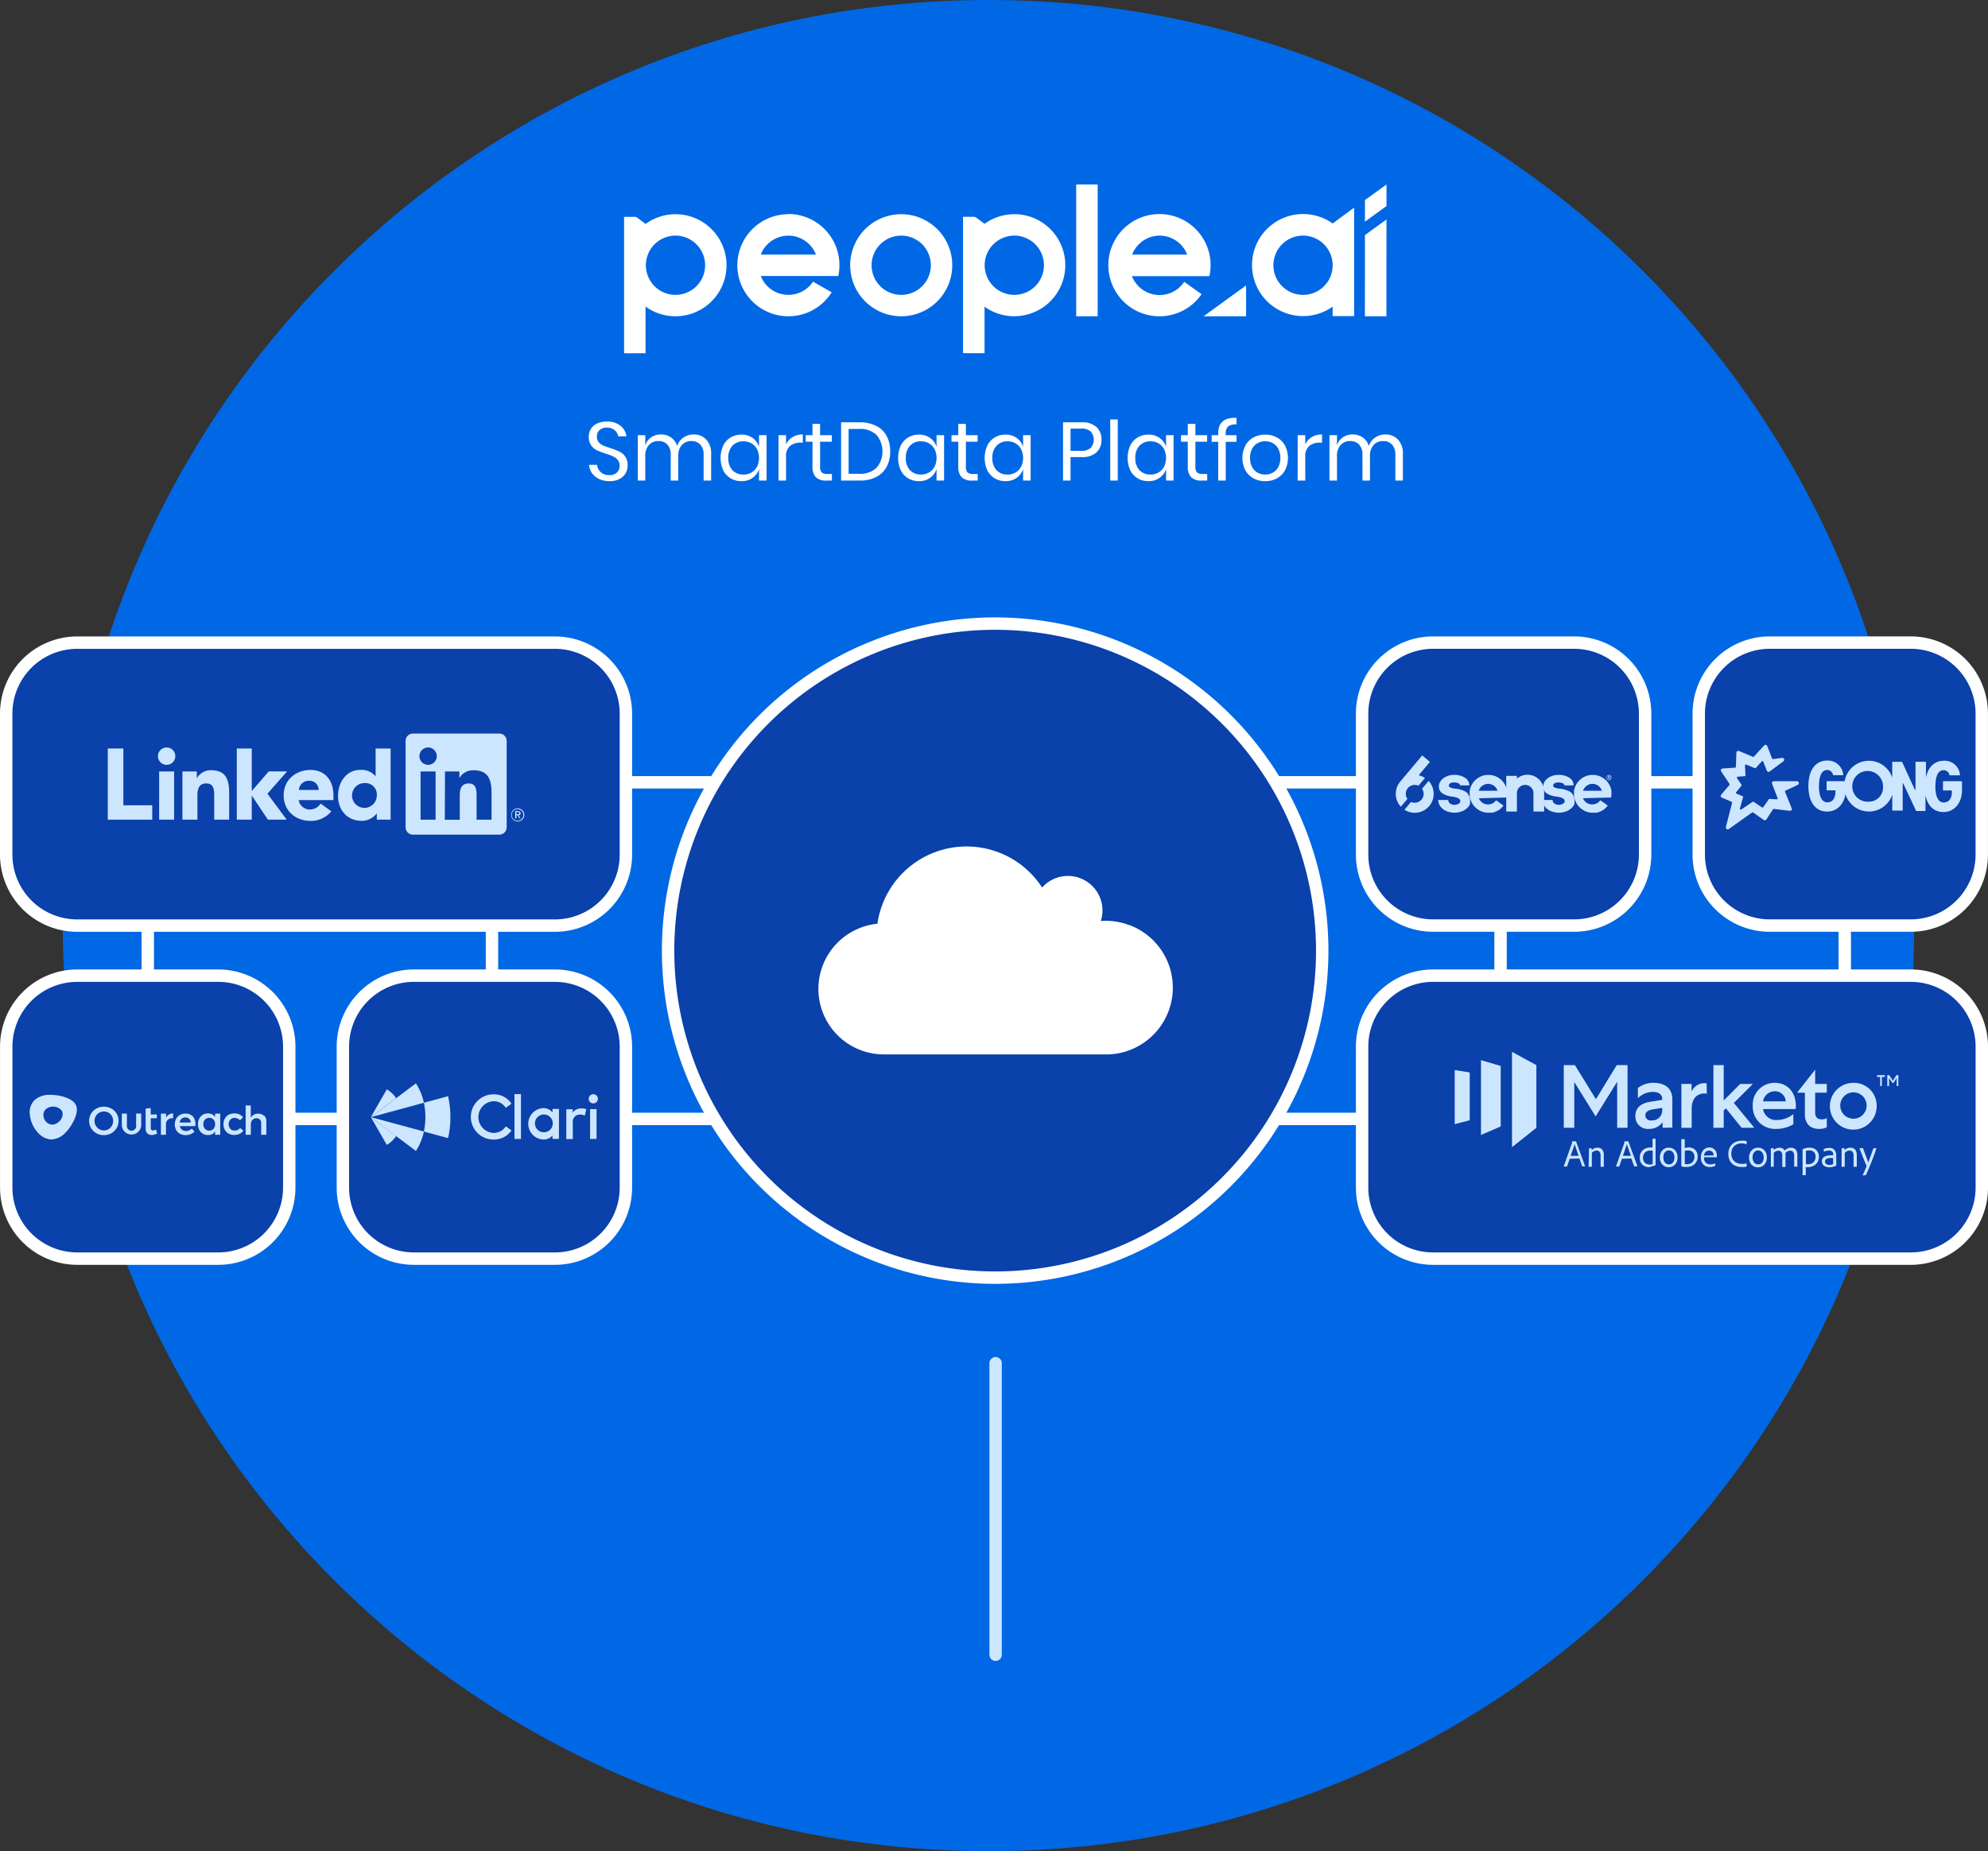 <svg xmlns="http://www.w3.org/2000/svg" width="481.04" height="447.98" viewBox="0 0 481.04 447.98">
  <rect x="0" y="0" width="481.04" height="447.98" fill="#333333" stroke="none"/>
  <g id="Group_Blue" data-name="Group Blue" transform="translate(-689.245 -264.64)">
    <path id="Path_55" data-name="Path 55" d="M731.99,633.91c123.706,0,223.99-100.284,223.99-223.99S855.7,185.93,731.99,185.93,508,286.213,508,409.92,608.284,633.91,731.99,633.91Z" transform="translate(196.445 78.71)" fill="#0068e5"/>
    <path id="Path_56" data-name="Path 56" d="M948.35,456.71H514.42" transform="translate(196.445 78.71)" fill="none" stroke="#fff" stroke-miterlimit="10" stroke-width="3"/>
    <path id="Path_57" data-name="Path 57" d="M948.35,375.25H514.42" transform="translate(196.445 78.71)" fill="none" stroke="#fff" stroke-miterlimit="10" stroke-width="3"/>
    <path id="Path_58" data-name="Path 58" d="M528.55,370.62v86.09" transform="translate(196.445 78.71)" fill="none" stroke="#fff" stroke-miterlimit="10" stroke-width="3"/>
    <path id="Path_59" data-name="Path 59" d="M611.84,370.62v86.09" transform="translate(196.445 78.71)" fill="none" stroke="#fff" stroke-miterlimit="10" stroke-width="3"/>
    <path id="Path_60" data-name="Path 60" d="M733.71,370.62v86.09" transform="translate(196.445 78.71)" fill="none" stroke="#cde6ff" stroke-miterlimit="10" stroke-width="3"/>
    <path id="Path_61" data-name="Path 61" d="M855.89,370.62v86.09" transform="translate(196.445 78.71)" fill="none" stroke="#fff" stroke-miterlimit="10" stroke-width="3"/>
    <path id="Path_62" data-name="Path 62" d="M939.18,370.62v86.09" transform="translate(196.445 78.71)" fill="none" stroke="#fff" stroke-miterlimit="10" stroke-width="3"/>
    <path id="Path_63" data-name="Path 63" d="M812.74,415.98a79.14,79.14,0,1,0-79.14,79.14A79.14,79.14,0,0,0,812.74,415.98Z" transform="translate(196.445 78.71)" fill="#0a41aa" stroke="#fff" stroke-miterlimit="10" stroke-width="3"/>
    <path id="Path_64" data-name="Path 64" d="M873.68,341.44h-34.1a17.19,17.19,0,0,0-17.19,17.19v34.1a17.19,17.19,0,0,0,17.19,17.19h34.1a17.19,17.19,0,0,0,17.19-17.19v-34.1A17.19,17.19,0,0,0,873.68,341.44Z" transform="translate(196.445 78.71)" fill="#0a41aa" stroke="#fff" stroke-miterlimit="10" stroke-width="3"/>
    <path id="Path_65" data-name="Path 65" d="M955.15,422.04H839.58a17.19,17.19,0,0,0-17.19,17.19v34.1a17.19,17.19,0,0,0,17.19,17.19H955.15a17.19,17.19,0,0,0,17.19-17.19v-34.1A17.19,17.19,0,0,0,955.15,422.04Z" transform="translate(196.445 78.71)" fill="#0a41aa" stroke="#fff" stroke-miterlimit="10" stroke-width="3"/>
    <path id="Path_66" data-name="Path 66" d="M872.63,466.35l-.67,1.89a.078.078,0,0,1-.08,0h-.63a.058.058,0,0,1-.06-.07l2-5.66a.345.345,0,0,0,0-.12,2.253,2.253,0,0,0,0-.26h.96l2.19,6v.06h-.6a.093.093,0,0,1-.04.009.09.09,0,0,1-.04-.009l-.68-1.9Zm2.15-.71-.21-.62c-.09-.26-.19-.53-.28-.81s-.2-.55-.28-.81-.16-.47-.2-.63a2.276,2.276,0,0,1-.16.55q-.105.33-.24.72c-.09.26-.19.53-.28.8l-.28.8Z" transform="translate(196.445 78.71)" fill="#cde6ff"/>
    <path id="Path_67" data-name="Path 67" d="M877.28,464.82v-1h.66a.5.5,0,0,1,0,.19v.28a1.884,1.884,0,0,1,1.94-.54,1.262,1.262,0,0,1,.49.27,1.617,1.617,0,0,1,.37.55,2.506,2.506,0,0,1,.14.9v2.761a.043.043,0,0,1,0,.025.045.045,0,0,1-.012.021.061.061,0,0,1-.022.013.053.053,0,0,1-.025,0h-.65a.069.069,0,0,1-.07-.07v-2.67a1.47,1.47,0,0,0-.23-.85.844.844,0,0,0-.73-.33,1.452,1.452,0,0,0-.65.15,1.7,1.7,0,0,0-.51.42v3.3a.046.046,0,0,1,0,.026.044.044,0,0,1-.012.021.049.049,0,0,1-.022.013.053.053,0,0,1-.025,0h-.66a.053.053,0,0,1-.025,0,.049.049,0,0,1-.022-.013.044.044,0,0,1-.012-.021.046.046,0,0,1,0-.026Z" transform="translate(196.445 78.71)" fill="#cde6ff"/>
    <path id="Path_68" data-name="Path 68" d="M885.27,466.35l-.67,1.89a.073.073,0,0,1-.035.009.07.07,0,0,1-.035-.009h-.63a.058.058,0,0,1-.06-.07l2-5.66v-.12a2.281,2.281,0,0,0,0-.26h.97l2.19,6v.06h-.71a.081.081,0,0,1-.07,0l-.68-1.9Zm2.16-.71-.21-.62-.29-.81-.28-.81c-.08-.26-.15-.47-.19-.63a1.964,1.964,0,0,1-.17.55c-.08.22-.15.46-.24.72s-.18.53-.28.8-.18.54-.27.8Z" transform="translate(196.445 78.71)" fill="#cde6ff"/>
    <path id="Path_69" data-name="Path 69" d="M891.88,468.39a2.69,2.69,0,0,1-.91-.15,2.016,2.016,0,0,1-1.22-1.16,2.864,2.864,0,0,1-.17-1,2.445,2.445,0,0,1,.18-1,2,2,0,0,1,.52-.76,2.442,2.442,0,0,1,.8-.51,2.825,2.825,0,0,1,1-.18h.59v-2.12h.73v6.08a2.384,2.384,0,0,0,0,.24.052.052,0,0,1,.008.03.054.054,0,0,1-.008.03,4.384,4.384,0,0,1-.79.27A4.127,4.127,0,0,1,891.88,468.39Zm.82-3.95a1.043,1.043,0,0,0-.27-.07,1.757,1.757,0,0,0-.34,0,2.061,2.061,0,0,0-.72.13,1.529,1.529,0,0,0-.54.35,1.78,1.78,0,0,0-.34.54,1.826,1.826,0,0,0-.12.67,2.022,2.022,0,0,0,.13.77,1.415,1.415,0,0,0,.35.52,1.463,1.463,0,0,0,.51.29,2.012,2.012,0,0,0,.59.1h.39a1.074,1.074,0,0,0,.36-.1Z" transform="translate(196.445 78.71)" fill="#cde6ff"/>
    <path id="Path_70" data-name="Path 70" d="M896.6,463.67a2.068,2.068,0,0,1,.88.18,1.933,1.933,0,0,1,.67.49,2.275,2.275,0,0,1,.42.75,3,3,0,0,1,0,1.9,2.143,2.143,0,0,1-.43.74,1.893,1.893,0,0,1-.67.48,2.07,2.07,0,0,1-.86.18,2.11,2.11,0,0,1-1-.21,2.018,2.018,0,0,1-.66-.54,2.287,2.287,0,0,1-.39-.76,3.139,3.139,0,0,1-.12-.85,2.742,2.742,0,0,1,.15-.92,2.106,2.106,0,0,1,.42-.75,1.994,1.994,0,0,1,.68-.51A2.094,2.094,0,0,1,896.6,463.67Zm0,.67a1.188,1.188,0,0,0-.54.12,1.344,1.344,0,0,0-.41.34,1.547,1.547,0,0,0-.27.53,2.114,2.114,0,0,0-.1.68,2.411,2.411,0,0,0,.09.67,1.622,1.622,0,0,0,.27.54,1,1,0,0,0,.43.36,1.221,1.221,0,0,0,.59.13,1.336,1.336,0,0,0,.48-.09,1.151,1.151,0,0,0,.42-.31,1.733,1.733,0,0,0,.3-.52,2.357,2.357,0,0,0,.11-.75,2.62,2.62,0,0,0-.08-.63,1.649,1.649,0,0,0-.24-.54,1.17,1.17,0,0,0-.42-.38,1.279,1.279,0,0,0-.67-.15Z" transform="translate(196.445 78.71)" fill="#cde6ff"/>
    <path id="Path_71" data-name="Path 71" d="M900.41,461.61h.05v2.19a2.762,2.762,0,0,1,1-.19,2.2,2.2,0,0,1,.87.17,1.827,1.827,0,0,1,.67.45,2.056,2.056,0,0,1,.43.69,2.483,2.483,0,0,1,.15.87,2.583,2.583,0,0,1-.22,1.11,2.307,2.307,0,0,1-1.4,1.27,3.143,3.143,0,0,1-1,.16,4.538,4.538,0,0,1-.66,0,2.513,2.513,0,0,1-.61-.14.083.083,0,0,1-.044-.03.081.081,0,0,1-.016-.05v-6.45a.043.043,0,0,1,0-.025.05.05,0,0,1,.013-.022.044.044,0,0,1,.021-.012.042.042,0,0,1,.025,0Zm2.4,4.31a1.606,1.606,0,0,0-.39-1.14,1.357,1.357,0,0,0-1.06-.43,3.619,3.619,0,0,0-.51,0,2.3,2.3,0,0,0-.38.12v3.13a1.345,1.345,0,0,0,.28.06h.34a1.721,1.721,0,0,0,.64-.11,1.4,1.4,0,0,0,.55-.33,1.68,1.68,0,0,0,.39-.57A2.05,2.05,0,0,0,902.81,465.92Z" transform="translate(196.445 78.71)" fill="#cde6ff"/>
    <path id="Path_72" data-name="Path 72" d="M905.11,466.12a2.136,2.136,0,0,0,.09.63,1.477,1.477,0,0,0,.29.5,1.34,1.34,0,0,0,.49.33,1.811,1.811,0,0,0,.69.13,2.475,2.475,0,0,0,.6-.07,2.316,2.316,0,0,0,.56-.19v.53a.105.105,0,0,1,.012.05.111.111,0,0,1-.012.05,2.64,2.64,0,0,1-.56.19,3.2,3.2,0,0,1-.75.08,2.3,2.3,0,0,1-1-.21,1.788,1.788,0,0,1-.67-.53,2.178,2.178,0,0,1-.38-.74,3.459,3.459,0,0,1-.11-.84,2.875,2.875,0,0,1,.14-.93,2.4,2.4,0,0,1,.4-.76,1.89,1.89,0,0,1,1.52-.71,1.793,1.793,0,0,1,.84.18,1.817,1.817,0,0,1,.56.46,1.754,1.754,0,0,1,.31.61,2.036,2.036,0,0,1,.1.62,2.484,2.484,0,0,1,0,.3.468.468,0,0,1,0,.19h-.06a1.609,1.609,0,0,1-.38,0h-2.61Zm1.74-.58h.6v-.06a1.48,1.48,0,0,0-.05-.31,1.1,1.1,0,0,0-.17-.37,1.392,1.392,0,0,0-.34-.3,1.075,1.075,0,0,0-.54-.12,1.179,1.179,0,0,0-.51.1,1.146,1.146,0,0,0-.37.27,1.256,1.256,0,0,0-.24.4,1.882,1.882,0,0,0-.12.45Z" transform="translate(196.445 78.71)" fill="#cde6ff"/>
    <path id="Path_73" data-name="Path 73" d="M915.47,468.12s0,.08-.05.09a2.126,2.126,0,0,1-.55.14h-.71a3.776,3.776,0,0,1-1.15-.18,2.905,2.905,0,0,1-1-.56,2.653,2.653,0,0,1-.72-1,3.55,3.55,0,0,1-.28-1.46,3.322,3.322,0,0,1,.24-1.28,2.847,2.847,0,0,1,.65-1,3.092,3.092,0,0,1,1-.64,3.683,3.683,0,0,1,1.35-.24,5.079,5.079,0,0,1,.76,0,1.61,1.61,0,0,1,.43.12v.7a.049.049,0,0,1-.06.05,2.539,2.539,0,0,0-1.2-.22,2.911,2.911,0,0,0-1,.17,2.263,2.263,0,0,0-.77.49,2.179,2.179,0,0,0-.51.77,3.129,3.129,0,0,0,.07,2.22,2.075,2.075,0,0,0,.61.77,2.269,2.269,0,0,0,.79.4,3.008,3.008,0,0,0,.8.12,3.775,3.775,0,0,0,.62,0,1.937,1.937,0,0,0,.54-.13h.06Z" transform="translate(196.445 78.71)" fill="#cde6ff"/>
    <path id="Path_74" data-name="Path 74" d="M918.2,463.67a2.113,2.113,0,0,1,.89.18,1.912,1.912,0,0,1,.66.49,2.13,2.13,0,0,1,.43.75,2.751,2.751,0,0,1,.15.93,2.983,2.983,0,0,1-.16,1,2.165,2.165,0,0,1-.44.74,1.87,1.87,0,0,1-.67.48,1.992,1.992,0,0,1-.86.18,2.06,2.06,0,0,1-1-.21,2.1,2.1,0,0,1-.67-.54,2.281,2.281,0,0,1-.38-.76,2.78,2.78,0,0,1-.13-.85,2.743,2.743,0,0,1,.15-.92,2.136,2.136,0,0,1,.43-.75,2.018,2.018,0,0,1,.67-.51A2.136,2.136,0,0,1,918.2,463.67Zm0,.67a1.188,1.188,0,0,0-.54.12,1.412,1.412,0,0,0-.42.34,2,2,0,0,0-.27.53,2.45,2.45,0,0,0-.1.68,2.115,2.115,0,0,0,.1.67,1.811,1.811,0,0,0,.26.54,1.137,1.137,0,0,0,.43.36,1.245,1.245,0,0,0,.59.13,1.364,1.364,0,0,0,.49-.09,1.336,1.336,0,0,0,.42-.31,1.523,1.523,0,0,0,.29-.52,2.1,2.1,0,0,0,.11-.75,2.574,2.574,0,0,0-.07-.63,1.9,1.9,0,0,0-.25-.54,1.179,1.179,0,0,0-.42-.38,1.207,1.207,0,0,0-.65-.15Z" transform="translate(196.445 78.71)" fill="#cde6ff"/>
    <path id="Path_75" data-name="Path 75" d="M921.35,468.29a.053.053,0,0,1-.05-.06v-4.41c0-.09,0,0,.05,0h.59a.07.07,0,0,1,.035-.009.073.073,0,0,1,.035.009.922.922,0,0,1,0,.21v.24a2,2,0,0,1,1.4-.59,1.332,1.332,0,0,1,1.24.68,2.917,2.917,0,0,1,.67-.48,1.865,1.865,0,0,1,.88-.2,2.024,2.024,0,0,1,.53.08,1.391,1.391,0,0,1,.48.28,1.474,1.474,0,0,1,.36.55,2.411,2.411,0,0,1,.14.87v2.79H927a.042.042,0,0,1-.025,0,.047.047,0,0,1-.022-.012.061.061,0,0,1-.013-.022.052.052,0,0,1,0-.025v-2.64a1.417,1.417,0,0,0-.23-.81.792.792,0,0,0-.72-.34,1.341,1.341,0,0,0-.64.15,1.585,1.585,0,0,0-.51.39,1.412,1.412,0,0,1,0,.26v3.07a.062.062,0,0,1-.07.06h-.65a.043.043,0,0,1-.025,0,.048.048,0,0,1-.022-.012.061.061,0,0,1-.013-.022.053.053,0,0,1,0-.025v-2.75a1.249,1.249,0,0,0-.24-.82.828.828,0,0,0-.69-.3,1.322,1.322,0,0,0-.6.13,1.938,1.938,0,0,0-.53.39v3.36h-.06Z" transform="translate(196.445 78.71)" fill="#cde6ff"/>
    <path id="Path_76" data-name="Path 76" d="M930.74,463.67a2.368,2.368,0,0,1,.91.17,2.082,2.082,0,0,1,.69.46,2.177,2.177,0,0,1,.43.7,2.76,2.76,0,0,1,.14.869,2.6,2.6,0,0,1-.22,1.111,2.436,2.436,0,0,1-.61.79,2.668,2.668,0,0,1-.86.46,3.269,3.269,0,0,1-1,.16h-.47v1.86a.075.075,0,0,1-.013.043.072.072,0,0,1-.037.027h-.68a.053.053,0,0,1-.05-.06v-6a1.614,1.614,0,0,0,0-.22c.16-.07.39-.14.69-.24A3.643,3.643,0,0,1,930.74,463.67Zm-.1.68a3.068,3.068,0,0,0-.45,0,1.749,1.749,0,0,0-.41.11v3.159l.26.051h.27a2.175,2.175,0,0,0,.66-.1,1.6,1.6,0,0,0,.58-.331,1.485,1.485,0,0,0,.41-.559,1.794,1.794,0,0,0,.16-.8,1.655,1.655,0,0,0-.38-1.141,1.4,1.4,0,0,0-1.06-.389Z" transform="translate(196.445 78.71)" fill="#cde6ff"/>
    <path id="Path_77" data-name="Path 77" d="M937.13,467.55v.23a.81.81,0,0,0,0,.22,3.815,3.815,0,0,1-.92.33,4.612,4.612,0,0,1-.82.08,2.514,2.514,0,0,1-.69-.1,1.489,1.489,0,0,1-.55-.27,1.274,1.274,0,0,1-.37-.46,1.549,1.549,0,0,1-.13-.64,1.138,1.138,0,0,1,.17-.63,1.249,1.249,0,0,1,.44-.45,2.015,2.015,0,0,1,.65-.26,4.26,4.26,0,0,1,.82-.08h.64v-.23a1.523,1.523,0,0,0,0-.27,1.054,1.054,0,0,0-.15-.3.919.919,0,0,0-.32-.25,1.213,1.213,0,0,0-.55-.11,2.7,2.7,0,0,0-.64.08,2.127,2.127,0,0,0-.54.2h-.07v-.56a.094.094,0,0,1,0-.08,3.047,3.047,0,0,1,.61-.2,3.2,3.2,0,0,1,.71-.08,2.01,2.01,0,0,1,.77.14,1.459,1.459,0,0,1,.52.38,1.725,1.725,0,0,1,.3.55,2.566,2.566,0,0,1,.1.68Zm-.76-1.37h-.63a1.891,1.891,0,0,0-1,.22.7.7,0,0,0-.33.61,1.053,1.053,0,0,0,.05.31.7.7,0,0,0,.19.27.979.979,0,0,0,.35.18,1.519,1.519,0,0,0,.51.07,2.083,2.083,0,0,0,.85-.16Z" transform="translate(196.445 78.71)" fill="#cde6ff"/>
    <path id="Path_78" data-name="Path 78" d="M938.43,464.82v-.56a2.253,2.253,0,0,1,0-.26v-.18c0-.04,0,0,.06,0h.58a.085.085,0,0,1,.08,0v.19a1.637,1.637,0,0,0,0,.28,1.884,1.884,0,0,1,1.94-.54,1.317,1.317,0,0,1,.49.27,1.474,1.474,0,0,1,.36.55,2.286,2.286,0,0,1,.15.9v2.761a.062.062,0,0,1-.07.059h-.65a.062.062,0,0,1-.06-.07v-2.67a1.4,1.4,0,0,0-.24-.85.81.81,0,0,0-.72-.33,1.423,1.423,0,0,0-.65.15,1.618,1.618,0,0,0-.52.42v3.3s0,.06-.05.06h-.66a.052.052,0,0,1-.025,0,.05.05,0,0,1-.022-.013.045.045,0,0,1-.012-.021.047.047,0,0,1,0-.026Z" transform="translate(196.445 78.71)" fill="#cde6ff"/>
    <path id="Path_79" data-name="Path 79" d="M943.52,463.77a.045.045,0,0,1,.03-.01.047.047,0,0,1,.03.01c.19.52.36,1,.51,1.36s.27.73.38,1,.19.52.25.71.11.34.15.44c.14-.43.32-.92.52-1.48s.45-1.25.73-2a.091.091,0,0,1,.04-.01.1.1,0,0,1,.04.01h.66v.06c-.18.5-.37,1-.57,1.57s-.41,1.09-.63,1.64-.44,1.09-.66,1.63-.45,1.06-.68,1.56a.108.108,0,0,1-.041.046.1.1,0,0,1-.059.014l-.7.06v-.07c.14-.29.29-.61.45-1l.48-1.09a.243.243,0,0,0,0-.12,1.883,1.883,0,0,0-.17-.41c-.07-.18-.16-.39-.26-.63l-.31-.77c-.11-.27-.23-.55-.34-.84s-.23-.57-.34-.85-.21-.54-.31-.78Z" transform="translate(196.445 78.71)" fill="#cde6ff"/>
    <path id="Path_80" data-name="Path 80" d="M858.66,440.48v23.08l5.9-4.71V443.69Z" transform="translate(196.445 78.71)" fill="#cde6ff"/>
    <path id="Path_81" data-name="Path 81" d="M855.93,458.52l-4.77,2.08V442.48l4.77,1.42Z" transform="translate(196.445 78.71)" fill="#cde6ff"/>
    <path id="Path_82" data-name="Path 82" d="M844.8,457.98l3.63-.95V445.46l-3.63-.57Z" transform="translate(196.445 78.71)" fill="#cde6ff"/>
    <path id="Path_83" data-name="Path 83" d="M884,443.69l-5.03,8.25-5.09-8.25h-2.69v15.16h2.54V447.78l5.17,8.32,5.21-8.38v11.13h2.51V443.69Z" transform="translate(196.445 78.71)" fill="#cde6ff"/>
    <path id="Path_84" data-name="Path 84" d="M895.1,458.86v-1.37a3.878,3.878,0,0,1-3.31,1.63,3,3,0,0,1-3.28-3.06c0-2,1.26-3.14,3.75-3.53l2.76-.43v-.18c0-1.12-.85-1.75-2.3-1.75a5.228,5.228,0,0,0-3.6,1.52v-2.45a5.87,5.87,0,0,1,3.77-1.26c3,0,4.57,1.52,4.57,4v6.83Zm-2.73-1.78a2.461,2.461,0,0,0,2.65-2.47v-.58l-2.37.39c-1.14.19-1.73.69-1.73,1.45a1.281,1.281,0,0,0,.924,1.171A1.264,1.264,0,0,0,892.37,457.08Z" transform="translate(196.445 78.71)" fill="#cde6ff"/>
    <path id="Path_85" data-name="Path 85" d="M905.79,450.65a1.413,1.413,0,0,0-.65-.09c-1.84,0-3,1.43-3,3.62v4.68h-2.49V448.24h2.47v1.82a3.431,3.431,0,0,1,3.16-2,.94.94,0,0,1,.48.07Z" transform="translate(196.445 78.71)" fill="#cde6ff"/>
    <path id="Path_86" data-name="Path 86" d="M907.4,443.69v15.16h2.49v-4.2l.54-.5,3.79,4.7h3.08l-4.96-6,4.61-4.61h-3.07l-3.99,4.01v-8.56Z" transform="translate(196.445 78.71)" fill="#cde6ff"/>
    <path id="Path_87" data-name="Path 87" d="M926.74,457.99a7.767,7.767,0,0,1-4.1,1.13,5.38,5.38,0,0,1-5.72-5.59,5.259,5.259,0,0,1,5.33-5.55c3.1,0,5.09,2.34,5.09,5.48a4.1,4.1,0,0,1-.06.87h-7.87a3.151,3.151,0,0,0,3.41,2.64,6.448,6.448,0,0,0,3.92-1.42Zm-1.84-5.52a2.6,2.6,0,0,0-2.69-2.45,2.861,2.861,0,0,0-2.8,2.45Z" transform="translate(196.445 78.71)" fill="#cde6ff"/>
    <path id="Path_88" data-name="Path 88" d="M933.66,456.82a2,2,0,0,0,1.17-.32v2.23a3.831,3.831,0,0,1-1.9.39c-2.15,0-3.4-1.3-3.4-3.53v-5.23h-1.89l4.38-5.57v3.45h2.81v2.12h-2.81v4.77C932.02,456.32,932.54,456.82,933.66,456.82Z" transform="translate(196.445 78.71)" fill="#cde6ff"/>
    <path id="Path_89" data-name="Path 89" d="M946.9,453.551a5.66,5.66,0,1,1-5.65-5.57,5.5,5.5,0,0,1,5.65,5.57Zm-8.81,0a3.192,3.192,0,1,0,.895-2.3,3.192,3.192,0,0,0-.895,2.3Z" transform="translate(196.445 78.71)" fill="#cde6ff"/>
    <path id="Path_90" data-name="Path 90" d="M946.98,446.12h1.91v.42h-.73v2.22h-.42v-2.21h-.73Z" transform="translate(196.445 78.71)" fill="#cde6ff"/>
    <path id="Path_91" data-name="Path 91" d="M949.91,446.83v1.93h-.44v-2.64h.46l.89,1.35.87-1.35h.46v2.64h-.41v-1.94l-.79,1.21h-.21Z" transform="translate(196.445 78.71)" fill="#cde6ff"/>
    <path id="Path_92" data-name="Path 92" d="M955.14,341.44h-34.1a17.19,17.19,0,0,0-17.19,17.19v34.1a17.19,17.19,0,0,0,17.19,17.19h34.1a17.19,17.19,0,0,0,17.19-17.19v-34.1A17.19,17.19,0,0,0,955.14,341.44Z" transform="translate(196.445 78.71)" fill="#0a41aa" stroke="#fff" stroke-miterlimit="10" stroke-width="3"/>
    <path id="Path_93" data-name="Path 93" d="M875.86,377.29a2.389,2.389,0,0,1,4.55,0Zm6.77,1.64a4.435,4.435,0,0,0,.09-.89v-.47a2.165,2.165,0,0,0,0-.28,4.61,4.61,0,0,0-4.06-3.82h-.93a4.61,4.61,0,0,0-4.06,3.82,2.613,2.613,0,0,0,0,.28v.93a1.084,1.084,0,0,0,.07.43,4.621,4.621,0,0,0,4,3.67h1.4a4.63,4.63,0,0,0,1.39-.54l.11-.07.11-.07.11-.07.08-.06.07-.06a2.29,2.29,0,0,0,.24-.21l.08-.07.08-.08.09-.09.08-.09.09-.11.08-.1a.789.789,0,0,1,.08-.11l-1.79-1.27a2.452,2.452,0,0,1-3.335.589,2.379,2.379,0,0,1-.875-1.089Z" transform="translate(196.445 78.71)" fill="#cde6ff"/>
    <path id="Path_94" data-name="Path 94" d="M873.36,378.13a2.729,2.729,0,0,0-.76-.66,6.548,6.548,0,0,0-2.39-.68,3.324,3.324,0,0,1-.82-.15c-.46-.1-.76-.26-.76-.55,0-.67.75-.81,1.26-.81s1.45.15,1.45.72h2.22a2.078,2.078,0,0,0-.93-1.79,4.639,4.639,0,0,0-2.76-.76c-2,0-3.66,1.27-3.66,2.83a2,2,0,0,0,.83,1.62l.18.12a5.177,5.177,0,0,0,2.09.67c.73.1,2.1.3,2.1,1.12,0,.65-.95.89-1.44.89-.73,0-1.48-.41-1.48-1.17h-2.43a2.8,2.8,0,0,0,1,2.06,3.461,3.461,0,0,0,1.17.71h.07a4.719,4.719,0,0,0,1.72.3,4.857,4.857,0,0,0,1.48-.23,3.647,3.647,0,0,0,1.22-.6,3,3,0,0,0,.85-.88,2.256,2.256,0,0,0,.21-.48v-.37a2.684,2.684,0,0,0,0-.4,2.621,2.621,0,0,0-.5-1.53" transform="translate(196.445 78.71)" fill="#cde6ff"/>
    <path id="Path_95" data-name="Path 95" d="M866.44,377.41v4.91h-2.59v-4.38a2,2,0,1,0-4-.12v4.5h-2.58v-8.63h2.58v.67a3.932,3.932,0,0,1,2.56-.94,4,4,0,0,1,4,3.99" transform="translate(196.445 78.71)" fill="#cde6ff"/>
    <path id="Path_96" data-name="Path 96" d="M850.61,377.29a2.389,2.389,0,0,1,4.55,0Zm6.78,1.64a5.21,5.21,0,0,0,.08-.89v-.47a2.165,2.165,0,0,0,0-.28,4.61,4.61,0,0,0-4.06-3.82h-.93a4.618,4.618,0,0,0-4.06,3.82,2.613,2.613,0,0,0,0,.28v.93a1.084,1.084,0,0,0,.07.43,4.621,4.621,0,0,0,4,3.67h1.42a4.628,4.628,0,0,0,1.39-.54l.12-.07.1-.07.11-.07.08-.06.07-.06a2.29,2.29,0,0,0,.24-.21l.08-.07.08-.08.09-.09.08-.09.09-.11.08-.1.08-.11-1.79-1.27a2.391,2.391,0,0,1-4.17-.49Z" transform="translate(196.445 78.71)" fill="#cde6ff"/>
    <path id="Path_97" data-name="Path 97" d="M848.11,378.13a2.6,2.6,0,0,0-.76-.66,6.548,6.548,0,0,0-2.39-.68,3.324,3.324,0,0,1-.82-.15c-.46-.1-.76-.26-.76-.55,0-.67.75-.81,1.26-.81s1.45.15,1.45.72h2.22a2.078,2.078,0,0,0-.93-1.79,4.621,4.621,0,0,0-2.75-.76c-2,0-3.67,1.27-3.67,2.83a2,2,0,0,0,.83,1.62l.18.12a5.192,5.192,0,0,0,2.09.67c.73.1,2.1.3,2.1,1.12,0,.65-.95.89-1.43.89-.74,0-1.49-.41-1.49-1.17h-2.43a2.779,2.779,0,0,0,1,2.06,3.345,3.345,0,0,0,1.16.71h.07a4.784,4.784,0,0,0,1.72.3,4.888,4.888,0,0,0,1.48-.23,3.667,3.667,0,0,0,1.22-.6,2.844,2.844,0,0,0,.85-.88,2.3,2.3,0,0,0,.21-.48v-.37a2.668,2.668,0,0,0,0-.4,2.621,2.621,0,0,0-.5-1.53" transform="translate(196.445 78.71)" fill="#cde6ff"/>
    <path id="Path_98" data-name="Path 98" d="M836.08,373.55a4.751,4.751,0,0,1,1.53.64l-1.59,1.89a2.15,2.15,0,0,0-2.67,3.18l-1.59,1.9a4.6,4.6,0,0,1-.15-6.07l5.33-6.35,1.86,1.57Z" transform="translate(196.445 78.71)" fill="#cde6ff"/>
    <path id="Path_99" data-name="Path 99" d="M838.64,380.99a4.589,4.589,0,0,1-6,.9l1.59-1.89a2.16,2.16,0,0,0,2.67-3.19l1.59-1.89a4.6,4.6,0,0,1,.15,6.07Z" transform="translate(196.445 78.71)" fill="#cde6ff"/>
    <path id="Path_100" data-name="Path 100" d="M881.98,374.06h.11c.07,0,.12,0,.12-.1s0-.1-.11-.1h-.12Zm-.14.36v-.65h.27c.14,0,.25,0,.25.19a.173.173,0,0,1-.037.093.166.166,0,0,1-.083.057.216.216,0,0,1,.1.17.655.655,0,0,0,0,.14h-.14a.565.565,0,0,1,0-.13c0-.09,0-.13-.12-.13h-.1v.26Zm-.25-.32a.513.513,0,0,0,.029.2.5.5,0,0,0,.272.293.487.487,0,0,0,.2.045.485.485,0,0,0,.365-.154.477.477,0,0,0,.1-.175.471.471,0,0,0,.022-.2.5.5,0,1,0-1,0Zm1.12.01a.635.635,0,0,1-.036.252.622.622,0,0,1-.134.216.623.623,0,0,1-.46.192.66.66,0,0,1,0-1.31.632.632,0,0,1,.246.05.622.622,0,0,1,.342.353A.631.631,0,0,1,882.71,374.11Z" transform="translate(196.445 78.71)" fill="#cde6ff"/>
    <path id="Path_101" data-name="Path 101" d="M592.96,490.521h34.1a17.191,17.191,0,0,0,17.19-17.191v-34.1a17.19,17.19,0,0,0-17.19-17.189h-34.1a17.19,17.19,0,0,0-17.19,17.189v34.1A17.191,17.191,0,0,0,592.96,490.521Z" transform="translate(196.445 78.71)" fill="#0a41aa" stroke="#fff" stroke-miterlimit="10" stroke-width="3"/>
    <path id="Path_102" data-name="Path 102" d="M511.49,409.93H627.06a17.19,17.19,0,0,0,17.19-17.19v-34.1a17.19,17.19,0,0,0-17.19-17.19H511.49a17.19,17.19,0,0,0-17.19,17.19v34.1A17.19,17.19,0,0,0,511.49,409.93Z" transform="translate(196.445 78.71)" fill="#0a41aa" stroke="#fff" stroke-miterlimit="10" stroke-width="3"/>
    <path id="Path_103" data-name="Path 103" d="M618.31,383.19a.419.419,0,0,0,.175-.032.434.434,0,0,0,.147-.1.435.435,0,0,0,.118-.327q0-.48-.6-.48h-.65v1.71h.24v-.75h.3l.47.74h.23l-.5-.76Zm-.28-.17h-.29v-.57h.36c.18,0,.39,0,.39.27S618.29,383.02,618.03,383.02Z" transform="translate(196.445 78.71)" fill="#fff"/>
    <path id="Path_104" data-name="Path 104" d="M618.06,381.55a1.59,1.59,0,1,0,1.493.991,1.59,1.59,0,0,0-1.493-.991Zm0,3a1.4,1.4,0,1,1,1.37-1.4,1.37,1.37,0,0,1-1.37,1.4Z" transform="translate(196.445 78.71)" fill="#cde6ff"/>
    <path id="Path_105" data-name="Path 105" d="M518.88,367.07h3.77v13.74h6.99v3.48H518.88Z" transform="translate(196.445 78.71)" fill="#cde6ff"/>
    <path id="Path_106" data-name="Path 106" d="M531.31,372.62h3.62v11.67h-3.62Zm1.81-5.8a2.1,2.1,0,1,1-1.485.615A2.1,2.1,0,0,1,533.12,366.82Z" transform="translate(196.445 78.71)" fill="#cde6ff"/>
    <path id="Path_107" data-name="Path 107" d="M550.1,367.07h3.62v10.29l4.11-4.75h4.44l-4.76,5.4,4.66,6.28h-4.55l-3.85-5.77h-.05v5.77H550.1Z" transform="translate(196.445 78.71)" fill="#cde6ff"/>
    <path id="Path_108" data-name="Path 108" d="M536.94,372.621h3.48v1.6h.05a3.808,3.808,0,0,1,3.43-1.89c3.68,0,4.35,2.42,4.35,5.56v6.4h-3.62v-5.67c0-1.36,0-3.1-1.89-3.1s-2.17,1.48-2.17,3v5.77h-3.63Z" transform="translate(196.445 78.71)" fill="#cde6ff"/>
    <path id="Path_109" data-name="Path 109" d="M569.9,377.1a2.169,2.169,0,0,0-2.22-2.22,2.4,2.4,0,0,0-2.56,2.22Zm3.07,5.17a6.36,6.36,0,0,1-5,2.32c-3.63,0-6.53-2.41-6.53-6.16s2.9-6.17,6.53-6.17c3.38,0,5.51,2.42,5.51,6.17v1.12h-8.41a2.712,2.712,0,0,0,2.73,2.28,3.087,3.087,0,0,0,2.58-1.43Z" transform="translate(196.445 78.71)" fill="#cde6ff"/>
    <path id="Path_110" data-name="Path 110" d="M581.08,375.44a3,3,0,1,0,2.9,3,2.75,2.75,0,0,0-2.9-3Zm6.24,8.85h-3.34v-1.55a4.558,4.558,0,0,1-3.61,1.84c-3.48,0-5.77-2.51-5.77-6.07,0-3.26,2-6.26,5.36-6.26a4.393,4.393,0,0,1,3.73,1.55v-6.73h3.63Z" transform="translate(196.445 78.71)" fill="#cde6ff"/>
    <path id="Path_111" data-name="Path 111" d="M613.6,363.45H592.74a1.791,1.791,0,0,0-1.8,1.77v20.93a1.789,1.789,0,0,0,1.8,1.77h20.85a1.79,1.79,0,0,0,.686-.128,1.81,1.81,0,0,0,.586-.382,1.78,1.78,0,0,0,.394-.576,1.811,1.811,0,0,0,.144-.684V365.22a1.791,1.791,0,0,0-1.8-1.77Z" transform="translate(196.445 78.71)" fill="#cde6ff"/>
    <path id="Path_112" data-name="Path 112" d="M594.57,372.62h3.63V384.3h-3.63Zm1.82-5.8a2.1,2.1,0,1,1-.806.161A2.106,2.106,0,0,1,596.39,366.82Z" transform="translate(196.445 78.71)" fill="#0a41aa"/>
    <path id="Path_113" data-name="Path 113" d="M600.48,372.62h3.48v1.6a3.8,3.8,0,0,1,3.43-1.88c3.67,0,4.35,2.41,4.35,5.56v6.4h-3.62v-5.68c0-1.35,0-3.09-1.89-3.09s-2.18,1.47-2.18,3v5.78h-3.62Z" transform="translate(196.445 78.71)" fill="#0a41aa"/>
    <path id="Path_114" data-name="Path 114" d="M511.5,490.521h34.1a17.191,17.191,0,0,0,17.19-17.191v-34.1a17.19,17.19,0,0,0-17.19-17.189H511.5a17.19,17.19,0,0,0-17.19,17.189v34.1A17.191,17.191,0,0,0,511.5,490.521Z" transform="translate(196.445 78.71)" fill="#0a41aa" stroke="#fff" stroke-miterlimit="10" stroke-width="3"/>
    <path id="Path_115" data-name="Path 115" d="M556.74,455.9a2,2,0,0,1,.51,1.44v3.2H556v-2.83a1.14,1.14,0,0,0-.31-.85,1.083,1.083,0,0,0-.382-.243,1.07,1.07,0,0,0-.448-.067,1.289,1.289,0,0,0-1,.42,1.535,1.535,0,0,0-.36,1v2.58h-1.26v-7.1h1.24v3a1.907,1.907,0,0,1,1.84-1,1.815,1.815,0,0,1,1.38.53Zm-7.22.57a1.293,1.293,0,0,0-1,.42,1.76,1.76,0,0,0,0,2.21,1.294,1.294,0,0,0,.454.319,1.309,1.309,0,0,0,.546.1,1.614,1.614,0,0,0,1.38-.61l.77.65a2.247,2.247,0,0,1-.91.76,3,3,0,0,1-1.3.27,2.789,2.789,0,0,1-1.34-.32,2.308,2.308,0,0,1-.91-.92,2.7,2.7,0,0,1-.33-1.35,2.748,2.748,0,0,1,.33-1.37,2.252,2.252,0,0,1,.92-.92,2.7,2.7,0,0,1,1.35-.33,3,3,0,0,1,1.24.24,2.3,2.3,0,0,1,.89.7l-.75.72a1.719,1.719,0,0,0-1.34-.57Zm-3.43-1.05v5.13h-1.24v-.81a1.858,1.858,0,0,1-.71.65,2.152,2.152,0,0,1-1,.22,2.437,2.437,0,0,1-1.27-.33,2.256,2.256,0,0,1-.85-.93,2.909,2.909,0,0,1-.31-1.37,2.828,2.828,0,0,1,.31-1.36,2.2,2.2,0,0,1,.85-.91,2.419,2.419,0,0,1,1.27-.33,2.184,2.184,0,0,1,1,.23,1.823,1.823,0,0,1,.71.64v-.82Zm-1.69,3.76a1.55,1.55,0,0,0,.45-1v-.37a1.548,1.548,0,0,0-.45-1,1.459,1.459,0,0,0-2,.06,1.7,1.7,0,0,0-.41,1.13,1.67,1.67,0,0,0,.41,1.12,1.461,1.461,0,0,0,2,.06Zm-4.93-3.1a2.884,2.884,0,0,1,.61,2v.38h-3.77a1.529,1.529,0,0,0,.51.85,1.469,1.469,0,0,0,1,.32,1.917,1.917,0,0,0,.75-.15,2.028,2.028,0,0,0,.63-.43l.67.7a2.576,2.576,0,0,1-.94.65,3.156,3.156,0,0,1-1.21.23,2.937,2.937,0,0,1-1.38-.32,2.258,2.258,0,0,1-.92-.92,3,3,0,0,1,0-2.71,2.481,2.481,0,0,1,.92-.93,2.739,2.739,0,0,1,1.35-.33,2.321,2.321,0,0,1,1.74.66Zm-.52,1.5a1.219,1.219,0,0,0-1.31-1.23,1.31,1.31,0,0,0-.91.33,1.388,1.388,0,0,0-.45.9Zm-5.26-1.94a2.123,2.123,0,0,1,1-.27v1.18a1.659,1.659,0,0,0-1.26.37,1.388,1.388,0,0,0-.47,1.12v2.51h-1.22v-5.12h1.24v1a1.8,1.8,0,0,1,.7-.77Zm-2.87,4.59a2.438,2.438,0,0,1-1.28.37,1.522,1.522,0,0,1-1.08-.39,1.474,1.474,0,0,1-.42-1.14v-4.85l1.23-.15v1.56h1.47v.91h-1.46v2.31a.745.745,0,0,0,.14.5.5.5,0,0,0,.182.121.506.506,0,0,0,.218.029,1.768,1.768,0,0,0,.72-.21l.29.94Zm-5.08-4.81h1.23v2.87a2.35,2.35,0,0,1-4.69,0v-2.87h1.23v2.92a1.119,1.119,0,0,0,1.943.859,1.11,1.11,0,0,0,.234-.4,1.122,1.122,0,0,0,.053-.46Zm-6-1.22a3.394,3.394,0,0,1,1.28,1.24,3.349,3.349,0,0,1,.47,1.74,3.406,3.406,0,0,1-.47,1.75,3.5,3.5,0,0,1-1.28,1.25,3.791,3.791,0,0,1-3.62,0,3.5,3.5,0,0,1-1.28-1.25,3.4,3.4,0,0,1-.47-1.75,3.339,3.339,0,0,1,.47-1.74,3.379,3.379,0,0,1,1.28-1.24,3.865,3.865,0,0,1,3.62,0Zm-2.93,1a2.247,2.247,0,0,0-1.13,2,2.223,2.223,0,0,0,.31,1.16,2.365,2.365,0,0,0,.83.83,2.2,2.2,0,0,0,2.25,0,2.356,2.356,0,0,0,.81-3.15,2.19,2.19,0,0,0-1.93-1.13,2.277,2.277,0,0,0-1.14.3Zm-11.78-4.32c1.76,0,4.41.54,5.64,1.78a2.546,2.546,0,0,1,.73,1.83c0,1.6-1.29,4.06-2.71,5.49a5.008,5.008,0,0,1-3.48,1.7,4.572,4.572,0,0,1-3-1.39,7.671,7.671,0,0,1-2.23-5.13,4.066,4.066,0,0,1,1.18-3,5.437,5.437,0,0,1,3.82-1.28Zm2.17,6.39a2.545,2.545,0,0,0,.76-1.73,1.517,1.517,0,0,0-.45-1.09,2.769,2.769,0,0,0-3.66-.06,1.938,1.938,0,0,0-.55,1.42,2.5,2.5,0,0,0,.72,1.67,2.183,2.183,0,0,0,1.46.61,2.366,2.366,0,0,0,1.67-.82Z" transform="translate(196.445 78.71)" fill="#cde6ff" fill-rule="evenodd"/>
    <path id="Path_116" data-name="Path 116" d="M616.55,453.02l-1.36,1-.05-.07a3.464,3.464,0,0,0-2.94-1.52,3.84,3.84,0,0,0,0,7.67,3.449,3.449,0,0,0,2.93-1.52l.06-.08,1.37,1-.05.07a5.1,5.1,0,0,1-4.31,2.13,5.47,5.47,0,1,1,0-10.94,5,5,0,0,1,4.35,2.26Z" transform="translate(196.445 78.71)" fill="#cde6ff"/>
    <path id="Path_117" data-name="Path 117" d="M618.86,461.55h-1.57V450.71h1.57Z" transform="translate(196.445 78.71)" fill="#cde6ff"/>
    <path id="Path_118" data-name="Path 118" d="M628.05,461.55h-1.56v-.86a2.724,2.724,0,0,1-2.26,1,3.8,3.8,0,0,1,0-7.59,2.741,2.741,0,0,1,2.26,1.06v-.87h1.56Zm-5.8-3.6a2.157,2.157,0,1,0,.117-.878A2.169,2.169,0,0,0,622.25,457.95Z" transform="translate(196.445 78.71)" fill="#cde6ff"/>
    <path id="Path_119" data-name="Path 119" d="M634.67,454.35l-.37,1.56a2.841,2.841,0,0,0-1.19-.26,1.715,1.715,0,0,0-.709.148,1.7,1.7,0,0,0-.585.428,1.708,1.708,0,0,0-.416,1.354v4h-1.57v-7.21h1.55v.81a2.414,2.414,0,0,1,2.09-1A3.137,3.137,0,0,1,634.67,454.35Z" transform="translate(196.445 78.71)" fill="#cde6ff"/>
    <path id="Path_120" data-name="Path 120" d="M637.47,451.841a1.11,1.11,0,1,1-1.11-1.11,1.091,1.091,0,0,1,.426.081,1.078,1.078,0,0,1,.362.241,1.1,1.1,0,0,1,.322.788Zm-.32,9.709h-1.57v-7.209h1.57Z" transform="translate(196.445 78.71)" fill="#cde6ff"/>
    <path id="Path_121" data-name="Path 121" d="M601.22,451.21l-5.85,1.59a16.28,16.28,0,0,1,.36,3.48,17.05,17.05,0,0,1-.36,3.49l5.85,1.58A22.833,22.833,0,0,0,601.22,451.21Z" transform="translate(196.445 78.71)" fill="#cde6ff"/>
    <path id="Path_122" data-name="Path 122" d="M586.4,449.55l-3.86,6.71,6.11-4.58A6.931,6.931,0,0,0,586.4,449.55Z" transform="translate(196.445 78.71)" fill="#cde6ff"/>
    <path id="Path_123" data-name="Path 123" d="M586.4,463l-3.86-6.72,6.11,4.58A7.066,7.066,0,0,1,586.4,463Z" transform="translate(196.445 78.71)" fill="#cde6ff"/>
    <path id="Path_124" data-name="Path 124" d="M593.44,448.11l-10.9,8.17,12.83-3.48A13.814,13.814,0,0,0,593.44,448.11Z" transform="translate(196.445 78.71)" fill="#cde6ff"/>
    <path id="Path_125" data-name="Path 125" d="M593.44,464.46l-10.9-8.18,12.83,3.48A13.863,13.863,0,0,1,593.44,464.46Z" transform="translate(196.445 78.71)" fill="#cde6ff"/>
    <path id="Path_126" data-name="Path 126" d="M766.05,409.81a16.117,16.117,0,0,0-6.88-1,8.36,8.36,0,0,0-14.21-8.1,21.79,21.79,0,0,0-39.85,8.76,15.421,15.421,0,0,0-3.94.92,15.85,15.85,0,0,0,5.7,30.71h54.1a16.17,16.17,0,0,0,5.08-31.32Z" transform="translate(196.445 78.71)" fill="#fff"/>
    <path id="Path_127" data-name="Path 127" d="M927.59,374.98h-5.56a.472.472,0,0,0-.216.053.478.478,0,0,0-.168.148.471.471,0,0,0-.056.429l1.34,3.46a.241.241,0,0,1,.012.113.218.218,0,0,1-.043.1.228.228,0,0,1-.088.072.237.237,0,0,1-.111.021l-1.71-.11a.223.223,0,0,0-.108.025.212.212,0,0,0-.082.075l-1.33,1.88a.222.222,0,0,1-.064.069.246.246,0,0,1-.086.038.233.233,0,0,1-.18-.037l-2-1.34a.241.241,0,0,0-.26,0l-2.72,1.85a.229.229,0,0,1-.132.038.226.226,0,0,1-.13-.042.238.238,0,0,1-.082-.109.229.229,0,0,1-.006-.137l.76-2.71a.233.233,0,0,0-.015-.168.229.229,0,0,0-.125-.112l-1.44-.58a.231.231,0,0,1-.137-.157.241.241,0,0,1,0-.107.235.235,0,0,1,.048-.1l1.28-1.57a.221.221,0,0,0,0-.27l-1.07-1.55a.226.226,0,0,1-.04-.112.224.224,0,0,1,.021-.117.229.229,0,0,1,.189-.131l1.67-.12a.237.237,0,0,0,.086-.025.242.242,0,0,0,.071-.056.255.255,0,0,0,.043-.079.229.229,0,0,0,.01-.09l-.13-2.32a.237.237,0,0,1,.02-.115.245.245,0,0,1,.075-.091.227.227,0,0,1,.109-.041.221.221,0,0,1,.116.017l2.06.85a.218.218,0,0,0,.14.014.223.223,0,0,0,.12-.074l1.42-1.58a.233.233,0,0,1,.094-.063.236.236,0,0,1,.112-.01.226.226,0,0,1,.1.045.232.232,0,0,1,.07.088l.85,2.2a.456.456,0,0,0,.123.165.472.472,0,0,0,.183.1.463.463,0,0,0,.394-.08l3.34-2.48a.468.468,0,0,0,.161-.243.46.46,0,0,0-.018-.291.451.451,0,0,0-.189-.222.457.457,0,0,0-.284-.064l-2.2.3a.218.218,0,0,1-.24-.15l-1.16-3a.461.461,0,0,0-.569-.262.455.455,0,0,0-.191.122l-2.51,2.73a.234.234,0,0,1-.13.04.229.229,0,0,1-.13-.04l-3.31-1.4a.47.47,0,0,0-.216-.031.456.456,0,0,0-.205.073.453.453,0,0,0-.209.368l-.12,3.41a.221.221,0,0,1-.21.22l-3,.2a.449.449,0,0,0-.35.71l2,3a.232.232,0,0,1,0,.28l-2,2.34a.445.445,0,0,0-.1.19.464.464,0,0,0,0,.213.463.463,0,0,0,.267.317l2.34,1a.23.23,0,0,1,.13.27l-1.5,5.84a.46.46,0,0,0,.71.49l5.62-4a.238.238,0,0,1,.27,0l2.56,1.8a.448.448,0,0,0,.165.074.448.448,0,0,0,.348-.066.442.442,0,0,0,.127-.128l1.6-2.46a.222.222,0,0,1,.22-.09l3.83.46c.31,0,.62-.21.51-.5l-1.64-4.1a.238.238,0,0,1,.01-.178.236.236,0,0,1,.13-.122l2.91-1.37a.473.473,0,0,0,.23-.218.47.47,0,0,0-.43-.682Z" transform="translate(196.445 78.71)" fill="#cde6ff"/>
    <path id="Path_128" data-name="Path 128" d="M967.42,374.99H963.1a.16.16,0,0,0-.16.16v1.91a.16.16,0,0,0,.16.16h1.85a.16.16,0,0,1,.16.16c0,1-.22,2.75-2,2.75-1.45,0-2-1.76-2-3.82,0-2.45.61-4,2-4a1.462,1.462,0,0,1,1.4,1.14.15.15,0,0,0,.15.11h2.24a.136.136,0,0,0,.063-.009.142.142,0,0,0,.053-.034.162.162,0,0,0,.035-.054.168.168,0,0,0,.009-.063,3.73,3.73,0,0,0-3.9-3.37c-1.94,0-3.75,1.17-4.33,4.08v-3.75a.082.082,0,0,0-.08-.08h-2.37a.082.082,0,0,0-.057.024.079.079,0,0,0-.023.056v6.69a.079.079,0,0,1-.029.038.083.083,0,0,1-.092,0,.079.079,0,0,1-.029-.038l-3.11-6.76a.073.073,0,0,0-.035-.009.07.07,0,0,0-.035.009h-2.23a.071.071,0,0,0-.05.021.07.07,0,0,0-.02.049v3.76a5.95,5.95,0,0,0-11.51.85h-4.29a.081.081,0,0,0-.08.07v2.07a.079.079,0,0,0,.023.057.081.081,0,0,0,.057.023h2a.083.083,0,0,1,.05.027.081.081,0,0,1,.02.053c0,1-.17,2.82-2,2.82-1.45,0-2-1.76-2-3.82,0-2.45.61-4,2-4a1.482,1.482,0,0,1,1.41,1.19.078.078,0,0,0,.029.044.079.079,0,0,0,.051.016h2.31a.072.072,0,0,0,.029-.006.074.074,0,0,0,.039-.044.076.076,0,0,0,0-.03,3.731,3.731,0,0,0-3.91-3.45c-2.35,0-4.52,1.74-4.52,6.22,0,3.08,1.21,6.12,4.56,6.12,2.47,0,4.06-1.92,4.41-4.22a5.94,5.94,0,0,0,11.33.11v3.79a.082.082,0,0,0,.02.054.079.079,0,0,0,.05.026h2.38a.079.079,0,0,0,.07-.08v-6.46a.09.09,0,0,1,.029-.038.083.083,0,0,1,.092,0,.09.09,0,0,1,.029.038l3.11,6.65h2.17a.079.079,0,0,0,.056-.023.082.082,0,0,0,.024-.057v-3.76c.46,2.26,1.76,4.09,4.36,4.09,2.82,0,4.48-2.49,4.48-5.21v-2a.168.168,0,0,0,.02-.079.158.158,0,0,0-.019-.08.168.168,0,0,0-.131-.091Zm-22.37,4.94a3.719,3.719,0,1,1,3.38-3.7,3.4,3.4,0,0,1-3.38,3.7Z" transform="translate(196.445 78.71)" fill="#cde6ff"/>
    <path id="Path_129" data-name="Path 129" d="M815.26,240.01a12.35,12.35,0,1,0,0,20.13v2.28h5.2V236.19Zm-7.15,17.28a7.17,7.17,0,1,1,7.15-7.46v.59a7.15,7.15,0,0,1-7.15,6.87Z" transform="translate(196.445 78.71)" fill="#fff"/>
    <path id="Path_130" data-name="Path 130" d="M794.32,262.47V255l-10.29,7.47Z" transform="translate(196.445 78.71)" fill="#fff"/>
    <path id="Path_131" data-name="Path 131" d="M828.29,230.58l-5.21,3.77v5.22l5.21-3.78Z" transform="translate(196.445 78.71)" fill="#fff"/>
    <path id="Path_132" data-name="Path 132" d="M823.08,242.82l-.01,19.65h5.2l.02-23.43Z" transform="translate(196.445 78.71)" fill="#fff"/>
    <path id="Path_133" data-name="Path 133" d="M710.87,237.77a12.349,12.349,0,1,0,8.733,3.617A12.348,12.348,0,0,0,710.87,237.77Zm0,19.52a7.17,7.17,0,1,1,5.07-2.1A7.168,7.168,0,0,1,710.87,257.29Z" transform="translate(196.445 78.71)" fill="#fff"/>
    <path id="Path_134" data-name="Path 134" d="M683.56,237.77a12.35,12.35,0,1,0,10.48,18.9l-4.51-2.58a7.16,7.16,0,0,1-12.64-1.37h18.75a12.379,12.379,0,0,0-12.08-15Zm0,5.19a7.159,7.159,0,0,1,6.68,4.58H676.89a5.2,5.2,0,0,1,.24-.56,7.148,7.148,0,0,1,6.43-4.02Z" transform="translate(196.445 78.71)" fill="#fff"/>
    <path id="Path_135" data-name="Path 135" d="M656.25,237.77a12.291,12.291,0,0,0-7.23,2.35l-2-1.5a1,1,0,0,0-.63-.21h-2.58v33H649V260.12a12.35,12.35,0,1,0,7.25-22.35Zm0,19.52a7.17,7.17,0,1,1,5.07-2.1A7.168,7.168,0,0,1,656.25,257.29Z" transform="translate(196.445 78.71)" fill="#fff"/>
    <path id="Path_136" data-name="Path 136" d="M738.24,237.77a12.32,12.32,0,0,0-7.2,2.32l-2-1.48a1.069,1.069,0,0,0-.64-.21h-2.57v33h5.2V260.15a12.35,12.35,0,1,0,7.2-22.39Zm0,19.52a7.17,7.17,0,1,1,5.064-2.1A7.167,7.167,0,0,1,738.24,257.29Z" transform="translate(196.445 78.71)" fill="#fff"/>
    <path id="Path_137" data-name="Path 137" d="M785.45,252.72a12.371,12.371,0,1,0-1.91,4.41l-4.19-3a7.17,7.17,0,0,1-12.65-1.37h18.75Zm-12.07-9.77a7.178,7.178,0,0,1,6.68,4.59H766.74a5.658,5.658,0,0,1,.24-.56,7.182,7.182,0,0,1,6.4-4.03Z" transform="translate(196.445 78.71)" fill="#fff"/>
    <path id="Path_138" data-name="Path 138" d="M758.41,230.58h-5.2v31.89h5.2Z" transform="translate(196.445 78.71)" fill="#fff"/>
    <path id="Path_139" data-name="Path 139" d="M644.67,298.57a3.752,3.752,0,0,1-.48,1.86,3.611,3.611,0,0,1-1.46,1.4,4.957,4.957,0,0,1-2.42.54,5.968,5.968,0,0,1-2.5-.5,4.642,4.642,0,0,1-1.74-1.4,4.067,4.067,0,0,1-.74-2.04h1.94a2.881,2.881,0,0,0,.4,1.18,2.941,2.941,0,0,0,1,.94,3.255,3.255,0,0,0,1.58.36,2.49,2.49,0,0,0,1.84-.64,2.218,2.218,0,0,0,.64-1.64,2.083,2.083,0,0,0-.46-1.4,2.991,2.991,0,0,0-1.1-.84,13.865,13.865,0,0,0-1.8-.68,20.377,20.377,0,0,1-2.16-.82,3.868,3.868,0,0,1-1.38-1.18,3.458,3.458,0,0,1-.56-2.06,3.608,3.608,0,0,1,.52-1.94,3.555,3.555,0,0,1,1.52-1.3,5.564,5.564,0,0,1,2.34-.46,4.982,4.982,0,0,1,3.3,1.02,3.829,3.829,0,0,1,1.42,2.56h-1.96a2.652,2.652,0,0,0-.86-1.48,2.712,2.712,0,0,0-1.9-.64,2.574,2.574,0,0,0-1.76.58,1.984,1.984,0,0,0-.66,1.6,2.063,2.063,0,0,0,.42,1.34,3.246,3.246,0,0,0,1.08.8q.641.28,1.76.64a17.416,17.416,0,0,1,2.18.84,3.662,3.662,0,0,1,1.42,1.22A3.571,3.571,0,0,1,644.67,298.57Zm15.947-7.5a4.02,4.02,0,0,1,3.08,1.24,4.894,4.894,0,0,1,1.18,3.54v6.38h-1.82v-6.22a3.509,3.509,0,0,0-.8-2.48,2.77,2.77,0,0,0-2.16-.86,3,3,0,0,0-2.32.96,3.993,3.993,0,0,0-.86,2.78v5.82H655.1v-6.22a3.509,3.509,0,0,0-.8-2.48,2.807,2.807,0,0,0-2.16-.86,3.022,3.022,0,0,0-2.34.96,3.993,3.993,0,0,0-.86,2.78v5.82h-1.82V291.25h1.82v2.5a3.542,3.542,0,0,1,1.42-1.98,4.17,4.17,0,0,1,2.38-.7,4.086,4.086,0,0,1,2.42.72,3.791,3.791,0,0,1,1.48,2.08,3.92,3.92,0,0,1,1.54-2.06A4.22,4.22,0,0,1,660.617,291.07Zm11.586.04a4.468,4.468,0,0,1,2.7.8,4.151,4.151,0,0,1,1.56,2.14v-2.8h1.82v10.98h-1.82v-2.8a4.143,4.143,0,0,1-1.56,2.14,4.461,4.461,0,0,1-2.7.8,4.971,4.971,0,0,1-2.6-.68,4.782,4.782,0,0,1-1.8-1.94,7.352,7.352,0,0,1,0-6,4.762,4.762,0,0,1,1.8-1.96A4.981,4.981,0,0,1,672.2,291.11Zm.52,1.62a3.54,3.54,0,0,0-2.7,1.08,4.114,4.114,0,0,0-1,2.94,4.185,4.185,0,0,0,1,2.96,3.574,3.574,0,0,0,2.7,1.06,3.675,3.675,0,0,0,1.92-.5,3.476,3.476,0,0,0,1.34-1.4,4.921,4.921,0,0,0,0-4.24,3.32,3.32,0,0,0-1.34-1.4A3.684,3.684,0,0,0,672.723,292.73Zm10.277.74a3.977,3.977,0,0,1,1.58-1.76,4.644,4.644,0,0,1,2.48-.64v1.98h-.56a3.857,3.857,0,0,0-2.52.8,3.131,3.131,0,0,0-.98,2.6v5.78h-1.82V291.25H683Zm11.1,7.16v1.6h-1.36a3.526,3.526,0,0,1-2.52-.8,3.638,3.638,0,0,1-.82-2.68v-5.92h-1.64v-1.58h1.64v-2.74h1.84v2.74h2.84v1.58h-2.84v5.96a2.128,2.128,0,0,0,.38,1.46,1.947,1.947,0,0,0,1.36.38Zm14.1-5.46a7.773,7.773,0,0,1-.86,3.74,5.948,5.948,0,0,1-2.54,2.46,8.592,8.592,0,0,1-4,.86h-4.48v-14.1h4.48a8.6,8.6,0,0,1,4,.86,5.7,5.7,0,0,1,2.54,2.44A7.7,7.7,0,0,1,708.2,295.17Zm-7.54,5.42a5.809,5.809,0,0,0,4.22-1.42,6.209,6.209,0,0,0,0-8,5.718,5.718,0,0,0-4.22-1.44h-2.52v10.86Zm14.5-9.48a4.468,4.468,0,0,1,2.7.8,4.15,4.15,0,0,1,1.56,2.14v-2.8h1.82v10.98h-1.82v-2.8a4.142,4.142,0,0,1-1.56,2.14,4.461,4.461,0,0,1-2.7.8,4.971,4.971,0,0,1-2.6-.68,4.781,4.781,0,0,1-1.8-1.94,7.351,7.351,0,0,1,0-6,4.761,4.761,0,0,1,1.8-1.96A4.981,4.981,0,0,1,715.152,291.11Zm.52,1.62a3.54,3.54,0,0,0-2.7,1.08,4.118,4.118,0,0,0-1,2.94,4.19,4.19,0,0,0,1,2.96,3.574,3.574,0,0,0,2.7,1.06,3.675,3.675,0,0,0,1.92-.5,3.469,3.469,0,0,0,1.34-1.4,4.922,4.922,0,0,0,0-4.24,3.314,3.314,0,0,0-1.34-1.4A3.684,3.684,0,0,0,715.672,292.73Zm13.7,7.9v1.6h-1.36a3.526,3.526,0,0,1-2.52-.8,3.638,3.638,0,0,1-.82-2.68v-5.92h-1.64v-1.58h1.64v-2.74h1.84v2.74h2.84v1.58h-2.84v5.96a2.133,2.133,0,0,0,.38,1.46,1.948,1.948,0,0,0,1.36.38Zm6.721-9.52a4.468,4.468,0,0,1,2.7.8,4.15,4.15,0,0,1,1.56,2.14v-2.8h1.82v10.98h-1.82v-2.8a4.142,4.142,0,0,1-1.56,2.14,4.461,4.461,0,0,1-2.7.8,4.972,4.972,0,0,1-2.6-.68,4.781,4.781,0,0,1-1.8-1.94,7.351,7.351,0,0,1,0-6,4.761,4.761,0,0,1,1.8-1.96A4.981,4.981,0,0,1,736.09,291.11Zm.52,1.62a3.54,3.54,0,0,0-2.7,1.08,4.114,4.114,0,0,0-1,2.94,4.185,4.185,0,0,0,1,2.96,3.574,3.574,0,0,0,2.7,1.06,3.675,3.675,0,0,0,1.92-.5,3.476,3.476,0,0,0,1.34-1.4,4.922,4.922,0,0,0,0-4.24,3.32,3.32,0,0,0-1.34-1.4A3.685,3.685,0,0,0,736.61,292.73Zm15.218,3.82v5.68h-1.82v-14.1h4.48a5.082,5.082,0,0,1,3.62,1.14,4.009,4.009,0,0,1,1.2,3.08,3.963,3.963,0,0,1-1.24,3.1,5.226,5.226,0,0,1-3.58,1.1Zm2.5-1.52a3.338,3.338,0,0,0,2.38-.7,3.046,3.046,0,0,0,0-3.98,3.343,3.343,0,0,0-2.38-.7h-2.5v5.38Zm8.926-7.6v14.8h-1.82v-14.8Zm7.426,3.68a4.472,4.472,0,0,1,2.7.8,4.162,4.162,0,0,1,1.56,2.14v-2.8h1.82v10.98h-1.82v-2.8a4.154,4.154,0,0,1-1.56,2.14,4.465,4.465,0,0,1-2.7.8,4.969,4.969,0,0,1-2.6-.68,4.781,4.781,0,0,1-1.8-1.94,7.351,7.351,0,0,1,0-6,4.761,4.761,0,0,1,1.8-1.96A4.978,4.978,0,0,1,770.68,291.11Zm.52,1.62a3.54,3.54,0,0,0-2.7,1.08,4.114,4.114,0,0,0-1,2.94,4.185,4.185,0,0,0,1,2.96,3.574,3.574,0,0,0,2.7,1.06,3.675,3.675,0,0,0,1.92-.5,3.476,3.476,0,0,0,1.34-1.4,4.922,4.922,0,0,0,0-4.24,3.32,3.32,0,0,0-1.34-1.4A3.684,3.684,0,0,0,771.2,292.73Zm13.7,7.9v1.6h-1.36a3.526,3.526,0,0,1-2.52-.8,3.643,3.643,0,0,1-.82-2.68v-5.92h-1.64v-1.58h1.64v-2.74h1.84v2.74h2.84v1.58h-2.84v5.96a2.133,2.133,0,0,0,.38,1.46,1.948,1.948,0,0,0,1.36.38Zm7.081-11.98a3.019,3.019,0,0,0-2.04.5,2.387,2.387,0,0,0-.56,1.8v.3h2.6v1.6h-2.6v9.38h-1.82v-9.38h-1.58v-1.6h1.58v-.44q0-3.939,4.42-3.76Zm6.956,2.46a5.773,5.773,0,0,1,2.82.68,4.794,4.794,0,0,1,1.96,1.96,6.61,6.61,0,0,1,0,6,4.818,4.818,0,0,1-1.96,1.94,5.762,5.762,0,0,1-2.82.68,5.876,5.876,0,0,1-2.84-.68,4.98,4.98,0,0,1-1.96-1.94,6.61,6.61,0,0,1,0-6,4.953,4.953,0,0,1,1.96-1.96A5.888,5.888,0,0,1,798.933,291.11Zm0,1.6a3.868,3.868,0,0,0-1.82.44,3.382,3.382,0,0,0-1.34,1.36,4.567,4.567,0,0,0-.5,2.24,4.637,4.637,0,0,0,.5,2.24,3.4,3.4,0,0,0,1.34,1.34,3.857,3.857,0,0,0,1.82.44,3.74,3.74,0,0,0,1.8-.44,3.239,3.239,0,0,0,1.34-1.34,4.484,4.484,0,0,0,.52-2.24,4.417,4.417,0,0,0-.52-2.24,3.221,3.221,0,0,0-1.34-1.36A3.752,3.752,0,0,0,798.933,292.71Zm9.692.76a3.977,3.977,0,0,1,1.58-1.76,4.644,4.644,0,0,1,2.48-.64v1.98h-.56a3.857,3.857,0,0,0-2.52.8,3.131,3.131,0,0,0-.98,2.6v5.78H806.8V291.25h1.82Zm19.356-2.4a4.021,4.021,0,0,1,3.08,1.24,4.9,4.9,0,0,1,1.18,3.54v6.38h-1.82v-6.22a3.514,3.514,0,0,0-.8-2.48,2.769,2.769,0,0,0-2.16-.86,3,3,0,0,0-2.32.96,3.988,3.988,0,0,0-.86,2.78v5.82h-1.82v-6.22a3.514,3.514,0,0,0-.8-2.48,2.81,2.81,0,0,0-2.16-.86,3.019,3.019,0,0,0-2.34.96,3.988,3.988,0,0,0-.86,2.78v5.82h-1.82V291.25h1.82v2.5a3.538,3.538,0,0,1,1.42-1.98,4.165,4.165,0,0,1,2.38-.7,4.089,4.089,0,0,1,2.42.72,3.8,3.8,0,0,1,1.48,2.08,3.916,3.916,0,0,1,1.54-2.06A4.217,4.217,0,0,1,827.981,291.07Z" transform="translate(196.445 78.71)" fill="#fff"/>
    <path id="Path_140" data-name="Path 140" d="M733.71,515.83v70.55" transform="translate(196.445 78.71)" fill="none" stroke="#cde6ff" stroke-linecap="round" stroke-miterlimit="10" stroke-width="3"/>
  </g>
</svg>
